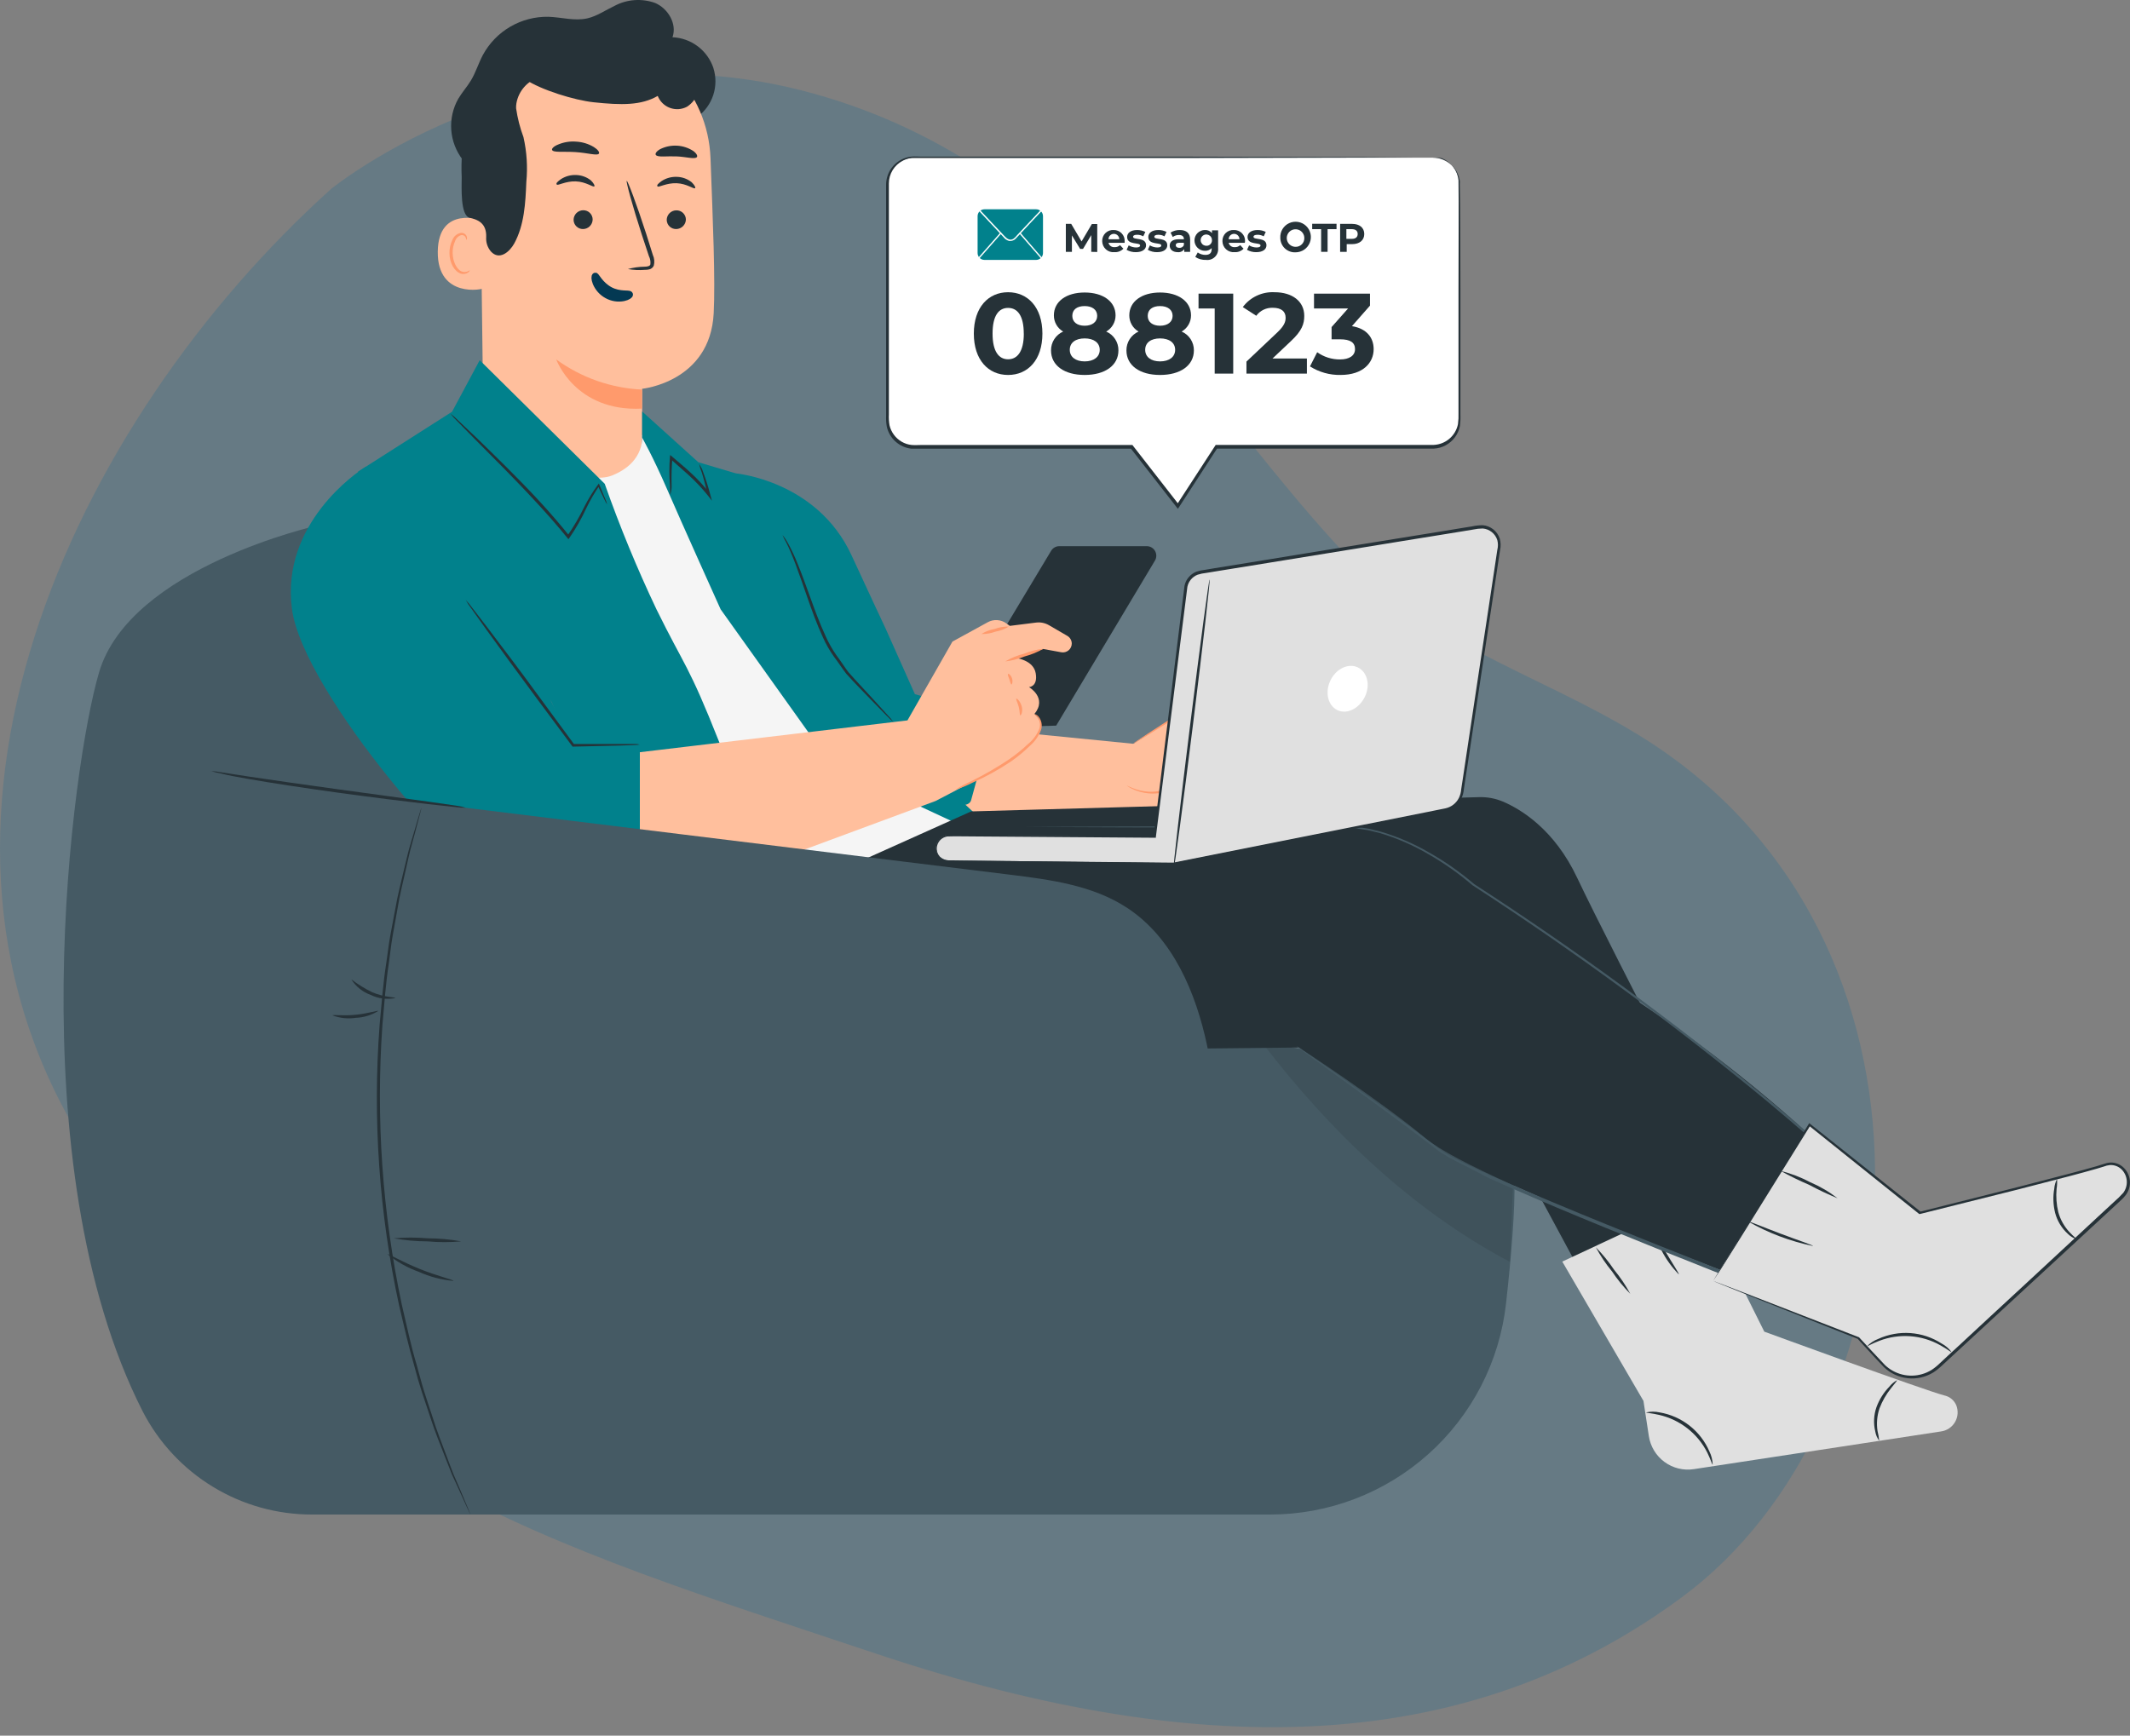 <svg width="173" height="141" viewBox="0 0 173 141" fill="none" xmlns="http://www.w3.org/2000/svg">
<rect x="0" y="0" width="173" height="141" fill="#808080" stroke="none"/>
<path opacity="0.2" d="M26.906 15.338C26.906 15.338 43.92 1.442 66.05 7.594C88.179 13.746 97.446 32.828 110.134 45.936C116.78 52.799 126.599 55.328 134.495 60.611C159.749 77.504 156.005 115.496 136.536 129.807C119.68 142.212 98.618 143.508 71.212 134.36C43.806 125.211 24.195 119.715 7.201 93.508C-9.793 67.301 5.945 34.198 26.906 15.338Z" fill="#036696"/>
<path d="M57.945 5.529C57.709 4.824 57.265 4.208 56.672 3.761C56.078 3.314 55.362 3.058 54.62 3.026C55.005 1.945 54.266 0.698 53.216 0.243C52.677 0.049 52.103 -0.031 51.532 0.011C50.96 0.052 50.404 0.213 49.899 0.484C49.168 0.83 48.486 1.311 47.711 1.49C46.674 1.727 45.602 1.398 44.544 1.363C43.457 1.343 42.386 1.621 41.446 2.168C40.507 2.715 39.737 3.51 39.219 4.466C38.864 5.135 38.645 5.875 38.256 6.526C37.941 7.047 37.53 7.502 37.219 8.027C36.785 8.796 36.588 9.675 36.652 10.556C36.716 11.436 37.038 12.278 37.578 12.976L52.494 9.55C53.107 9.974 53.837 10.196 54.582 10.185C55.327 10.174 56.051 9.931 56.651 9.489C57.251 9.047 57.699 8.429 57.931 7.72C58.163 7.012 58.168 6.249 57.945 5.538V5.529Z" fill="#263238"/>
<path d="M92.305 60.449L77.924 59.023L77.092 66.491L93.334 65.927L92.305 60.449Z" fill="#FFBF9D"/>
<path d="M103.23 64.824C103.138 64.954 103.011 65.053 102.863 65.111C102.715 65.169 102.554 65.181 102.399 65.148C102.332 65.13 102.267 65.105 102.206 65.074C101.768 64.859 101.965 63.945 101.965 63.945L99.856 63.254C99.856 63.254 96.759 64.619 95.569 65.664C94.379 66.71 91.981 65.332 91.981 65.332L91.823 60.58L96.374 57.609C96.374 57.609 96.094 57.789 96.474 57.172C96.855 56.555 98.067 56.992 98.067 56.992C98.316 56.691 99.152 56.699 99.152 56.699L102.578 57.653C102.927 57.75 103.25 57.924 103.523 58.163C103.795 58.401 104.011 58.698 104.153 59.031L105.26 61.6C105.26 61.6 105.776 63.407 105.588 63.787C105.508 63.94 105.375 64.059 105.214 64.12C105.053 64.181 104.874 64.181 104.713 64.12C104.713 64.12 104.363 65.196 104.07 65.192C103.774 65.129 103.492 65.012 103.239 64.846L103.23 64.824Z" fill="#FFBF9D"/>
<path d="M96.449 65.042C96.531 65.007 96.611 64.965 96.685 64.915L97.341 64.539C98.166 64.083 99.016 63.675 99.888 63.318H99.835L101.94 64.027L101.879 63.922C101.846 64.1 101.832 64.28 101.835 64.46C101.833 64.657 101.889 64.851 101.997 65.016C102.066 65.101 102.159 65.163 102.264 65.195C102.359 65.237 102.462 65.26 102.566 65.261C102.78 65.261 102.988 65.185 103.152 65.047C103.193 65.012 103.231 64.974 103.266 64.933L103.292 64.902L103.156 64.929L103.222 64.968C103.307 65.021 103.394 65.069 103.485 65.112C103.576 65.159 103.671 65.198 103.769 65.231C103.82 65.25 103.873 65.265 103.926 65.274C103.994 65.294 104.065 65.294 104.132 65.274C104.239 65.214 104.329 65.127 104.39 65.02C104.447 64.93 104.498 64.837 104.543 64.74C104.634 64.548 104.713 64.351 104.78 64.15L104.64 64.215C104.781 64.271 104.935 64.287 105.084 64.262C105.234 64.236 105.374 64.17 105.488 64.071C105.607 63.964 105.684 63.818 105.707 63.66C105.723 63.514 105.723 63.368 105.707 63.222C105.63 62.665 105.513 62.113 105.357 61.573L104.767 60.203L104.395 59.328C104.28 59.029 104.133 58.743 103.957 58.475C103.77 58.215 103.532 57.996 103.257 57.832C102.983 57.68 102.688 57.571 102.382 57.508L99.148 56.633H99.122C98.921 56.635 98.72 56.656 98.523 56.694C98.312 56.722 98.116 56.817 97.963 56.965H98.09C97.925 56.856 97.736 56.788 97.539 56.768C97.343 56.748 97.144 56.777 96.961 56.852C96.635 57.018 96.386 57.303 96.265 57.648L96.3 57.604L93.163 59.639L92.319 60.203C92.217 60.266 92.121 60.336 92.03 60.413C92.14 60.367 92.246 60.309 92.345 60.242L93.22 59.718L96.392 57.748V57.722C96.5 57.423 96.718 57.176 97 57.031C97.156 56.971 97.325 56.95 97.49 56.969C97.656 56.988 97.816 57.047 97.954 57.14L98.024 57.184L98.081 57.123C98.204 57.014 98.356 56.944 98.519 56.922C98.702 56.886 98.888 56.869 99.074 56.869L102.299 57.779C102.582 57.839 102.855 57.941 103.108 58.081C103.356 58.231 103.571 58.431 103.738 58.667C103.903 58.921 104.038 59.193 104.141 59.477C104.268 59.766 104.39 60.054 104.517 60.352L105.108 61.721C105.261 62.251 105.377 62.79 105.453 63.336C105.466 63.462 105.466 63.59 105.453 63.717C105.438 63.824 105.385 63.923 105.305 63.997C105.219 64.068 105.116 64.116 105.006 64.134C104.896 64.153 104.783 64.141 104.679 64.102L104.574 64.067L104.539 64.167C104.478 64.361 104.404 64.549 104.316 64.732C104.255 64.9 104.153 65.05 104.018 65.169C103.988 65.173 103.957 65.173 103.926 65.169L103.8 65.134C103.712 65.104 103.625 65.064 103.537 65.025C103.452 64.984 103.368 64.939 103.288 64.889L103.226 64.854L103.091 64.88V64.907C103.062 64.938 103.032 64.967 102.999 64.994C102.877 65.099 102.722 65.16 102.561 65.165C102.48 65.165 102.4 65.148 102.325 65.117C102.252 65.1 102.187 65.058 102.141 64.999C101.997 64.708 101.963 64.376 102.045 64.062V63.979L101.971 63.957L99.862 63.275H99.835H99.809C98.938 63.646 98.093 64.076 97.28 64.561C96.996 64.732 96.781 64.872 96.637 64.972C96.573 64.991 96.51 65.015 96.449 65.042Z" fill="#FF9A6C"/>
<path d="M98.467 58.305C98.798 58.521 99.157 58.692 99.534 58.812C100.451 59.157 101.408 59.381 102.383 59.477L102.278 59.381C102.313 59.565 102.343 59.753 102.392 59.946C102.64 61.031 103.094 62.059 103.73 62.973C103.922 63.247 104.133 63.507 104.36 63.752C104.522 63.927 104.623 64.01 104.636 64.001C104.649 63.993 104.312 63.586 103.866 62.881C103.285 61.962 102.864 60.952 102.619 59.893C102.575 59.709 102.54 59.521 102.51 59.346V59.254H102.422C101.465 59.161 100.52 58.965 99.604 58.672C99.233 58.528 98.853 58.405 98.467 58.305Z" fill="#FF9A6C"/>
<path d="M101.458 60.859C101.558 62.328 102.223 63.7 103.313 64.688C103.37 64.64 102.731 63.913 102.224 62.855C101.716 61.796 101.528 60.846 101.458 60.859Z" fill="#FF9A6C"/>
<path d="M91.513 63.804C91.513 63.804 91.543 63.839 91.613 63.887C91.717 63.956 91.826 64.019 91.937 64.075C92.361 64.282 92.819 64.41 93.289 64.452C94.011 64.517 94.736 64.376 95.38 64.045C96.203 63.624 96.853 62.931 97.223 62.085L97.083 62.15C97.889 62.441 98.734 62.614 99.59 62.666C99.907 62.684 100.226 62.684 100.543 62.666C100.862 62.667 101.178 62.615 101.48 62.513C101.648 62.457 101.79 62.34 101.878 62.185C101.915 62.105 101.936 62.019 101.94 61.931C101.944 61.844 101.93 61.756 101.9 61.673C101.838 61.51 101.714 61.378 101.554 61.306L101.169 61.139C100.15 60.702 99.209 60.383 98.417 60.124C97.625 59.866 96.969 59.687 96.518 59.573C96.286 59.5 96.047 59.452 95.805 59.429C96.029 59.52 96.258 59.597 96.492 59.661C96.929 59.801 97.577 60.006 98.365 60.282C99.152 60.558 100.075 60.908 101.086 61.341L101.467 61.507C101.569 61.555 101.65 61.642 101.69 61.748C101.712 61.801 101.724 61.858 101.724 61.916C101.724 61.974 101.712 62.031 101.69 62.085C101.625 62.19 101.524 62.268 101.405 62.303C101.123 62.395 100.827 62.439 100.53 62.435C100.224 62.435 99.913 62.435 99.598 62.435C98.764 62.383 97.941 62.215 97.153 61.936L97.052 61.901L97.013 61.997C96.661 62.806 96.044 63.47 95.262 63.879C94.651 64.203 93.963 64.354 93.272 64.316C92.82 64.287 92.377 64.183 91.959 64.01C91.67 63.896 91.521 63.804 91.513 63.804Z" fill="#FF9A6C"/>
<path d="M45.654 41.968C43.947 41.93 42.324 41.225 41.131 40.003C39.938 38.782 39.272 37.142 39.275 35.435L39.003 13.773C38.749 7.958 41.83 2.957 47.487 2.86H48.012C53.285 3.083 57.502 7.428 57.708 12.849C57.901 17.894 58.106 22.764 57.966 25.459C57.673 31.042 52.156 31.585 52.156 31.585C52.156 31.585 52.156 33.663 52.156 35.304C52.17 36.167 52.013 37.024 51.694 37.826C51.375 38.628 50.9 39.358 50.296 39.975C49.693 40.592 48.973 41.083 48.178 41.42C47.384 41.757 46.53 41.932 45.667 41.937L45.654 41.968Z" fill="#FFBF9D"/>
<path d="M52.157 31.649C49.641 31.535 47.214 30.683 45.178 29.199C45.178 29.199 46.71 33.47 52.144 33.194L52.157 31.649Z" fill="#FF9A6C"/>
<path d="M55.709 17.832C55.703 18.036 55.62 18.231 55.474 18.375C55.33 18.519 55.135 18.602 54.93 18.607C54.83 18.61 54.73 18.593 54.636 18.558C54.542 18.522 54.457 18.468 54.384 18.399C54.312 18.329 54.254 18.246 54.214 18.154C54.174 18.062 54.153 17.963 54.151 17.863C54.154 17.657 54.237 17.461 54.382 17.316C54.528 17.171 54.725 17.089 54.93 17.088C55.03 17.085 55.13 17.102 55.224 17.138C55.317 17.174 55.403 17.228 55.475 17.297C55.547 17.367 55.605 17.45 55.646 17.541C55.686 17.633 55.707 17.732 55.709 17.832Z" fill="#263238"/>
<path d="M56.458 15.287C56.357 15.387 55.789 14.915 54.953 14.884C54.117 14.853 53.492 15.252 53.404 15.142C53.316 15.033 53.47 14.91 53.741 14.705C54.111 14.464 54.547 14.347 54.988 14.368C55.422 14.38 55.84 14.534 56.178 14.805C56.428 15.05 56.506 15.238 56.458 15.287Z" fill="#263238"/>
<path d="M48.136 17.833C48.132 18.038 48.049 18.234 47.904 18.378C47.758 18.523 47.562 18.605 47.357 18.607C47.257 18.609 47.157 18.591 47.064 18.554C46.971 18.517 46.886 18.462 46.815 18.392C46.743 18.322 46.686 18.238 46.647 18.146C46.608 18.054 46.587 17.955 46.587 17.855C46.59 17.65 46.674 17.454 46.819 17.309C46.965 17.165 47.161 17.082 47.366 17.08C47.466 17.078 47.566 17.096 47.659 17.133C47.752 17.169 47.837 17.224 47.909 17.294C47.981 17.364 48.038 17.448 48.077 17.541C48.116 17.633 48.136 17.733 48.136 17.833Z" fill="#263238"/>
<path d="M48.275 15.137C48.174 15.238 47.601 14.765 46.77 14.735C45.938 14.704 45.308 15.102 45.221 14.993C45.133 14.883 45.282 14.761 45.558 14.555C45.928 14.315 46.364 14.197 46.805 14.218C47.238 14.232 47.656 14.386 47.995 14.656C48.24 14.901 48.323 15.093 48.275 15.137Z" fill="#263238"/>
<path d="M51 21.858C51.445 21.736 51.904 21.671 52.365 21.665C52.58 21.665 52.803 21.617 52.825 21.468C52.851 21.243 52.81 21.014 52.707 20.812C52.527 20.274 52.339 19.709 52.147 19.119C51.364 16.703 50.834 14.743 50.904 14.695C50.974 14.647 51.709 16.59 52.488 19.005C52.676 19.6 52.856 20.164 53.022 20.707C53.15 20.98 53.178 21.29 53.101 21.582C53.067 21.657 53.017 21.723 52.954 21.775C52.891 21.827 52.817 21.865 52.737 21.884C52.619 21.913 52.496 21.926 52.374 21.923C51.915 21.96 51.454 21.938 51 21.858Z" fill="#263238"/>
<path d="M48.651 12.469C48.529 12.683 47.728 12.416 46.744 12.355C45.759 12.294 44.932 12.412 44.84 12.18C44.801 12.071 44.976 11.883 45.331 11.742C45.795 11.545 46.301 11.463 46.805 11.506C47.309 11.535 47.798 11.685 48.231 11.944C48.559 12.149 48.704 12.364 48.651 12.469Z" fill="#263238"/>
<path d="M56.599 12.766C56.42 12.958 55.724 12.735 54.928 12.704C54.131 12.674 53.418 12.796 53.265 12.586C53.195 12.486 53.309 12.293 53.615 12.118C54.038 11.907 54.508 11.809 54.98 11.834C55.452 11.859 55.909 12.007 56.306 12.263C56.586 12.468 56.678 12.674 56.599 12.766Z" fill="#263238"/>
<path d="M39.275 17.924C39.183 17.88 35.591 16.633 35.556 20.453C35.521 24.273 39.258 23.516 39.266 23.415C39.275 23.315 39.275 17.924 39.275 17.924Z" fill="#FFBF9D"/>
<path d="M38.152 21.954C38.152 21.954 38.086 22.002 37.977 22.05C37.9 22.082 37.817 22.099 37.734 22.099C37.65 22.099 37.568 22.082 37.491 22.05C37.102 21.897 36.773 21.253 36.765 20.562C36.756 20.236 36.82 19.911 36.953 19.613C36.987 19.495 37.05 19.387 37.135 19.299C37.221 19.21 37.326 19.144 37.443 19.105C37.518 19.085 37.598 19.094 37.668 19.128C37.738 19.163 37.793 19.221 37.823 19.293C37.876 19.398 37.85 19.477 37.871 19.482C37.893 19.486 37.95 19.42 37.92 19.263C37.903 19.168 37.851 19.082 37.775 19.022C37.727 18.981 37.67 18.95 37.609 18.933C37.548 18.915 37.484 18.912 37.421 18.922C37.267 18.952 37.123 19.021 37.003 19.123C36.884 19.225 36.792 19.356 36.738 19.503C36.578 19.834 36.498 20.199 36.506 20.567C36.506 21.337 36.9 22.063 37.434 22.229C37.533 22.259 37.638 22.266 37.74 22.249C37.843 22.233 37.94 22.193 38.025 22.133C38.143 22.046 38.165 21.962 38.152 21.954Z" fill="#FF9A6C"/>
<path d="M41.944 8.386C42.031 7.898 42.249 7.442 42.577 7.069C42.904 6.696 43.326 6.419 43.799 6.269C44.614 5.995 45.498 6.005 46.306 6.299C48.402 7.061 51.994 8.203 52.909 7.472C54.248 6.422 54.571 5.722 54.571 5.722L55.311 6.527C55.91 6.186 54.108 4.182 52.629 3.49C50.397 2.449 46.989 1.806 44.928 2.405C42.447 3.127 40.386 4.392 39.139 6.715C37.938 9.087 37.373 11.729 37.499 14.385C37.499 15.194 37.372 17.514 38.151 17.693C38.759 17.828 39.533 18.1 39.489 19.264C39.459 19.689 39.597 20.108 39.874 20.432C40.553 21.176 41.384 20.476 41.769 19.776C42.587 18.279 42.679 16.494 42.749 14.779C42.866 13.562 42.787 12.335 42.517 11.143C42.235 10.385 42.034 9.598 41.918 8.798C41.912 8.66 41.921 8.522 41.944 8.386Z" fill="#263238"/>
<path d="M51.146 23.923C51.168 23.98 50.997 24.124 50.652 24.198C50.193 24.29 49.717 24.215 49.308 23.988C48.898 23.766 48.577 23.409 48.398 22.978C48.267 22.65 48.289 22.431 48.35 22.413C48.411 22.396 48.757 23.14 49.54 23.564C50.324 23.988 51.111 23.796 51.146 23.923Z" fill="#043953" stroke="#043953" stroke-width="0.528"/>
<path d="M55.027 74.896L37.254 70.984L25.83 42.68C25.83 42.68 10.564 46.066 8.048 54.616C5.861 61.988 1.372 94.576 11.592 114.664C12.895 117.194 14.871 119.315 17.304 120.793C19.736 122.271 22.529 123.048 25.375 123.038H103.156C107.899 123.039 112.475 121.291 116.01 118.131C119.546 114.97 121.792 110.617 122.32 105.904C122.758 101.966 123.064 98.234 123.003 95.801L110.516 86.219L55.027 74.896Z" fill="#455A64"/>
<g opacity="0.3">
<path opacity="0.3" d="M102.543 84.741C108.017 91.89 114.676 98.305 122.64 102.514L123.02 92.809L108.31 82.339L102.543 84.741Z" fill="black"/>
</g>
<path d="M43.84 37.176C43.84 37.692 47.883 39.364 49.708 38.629C52.49 37.517 52.145 35.334 52.145 35.334L53.689 36.962L69.165 60.545L80.668 68.136L62.256 73.969L42.952 51.794L43.84 37.176Z" fill="#F5F5F5"/>
<path d="M38.961 29.261L38.554 30.022L36.717 33.448L29.073 38.322L44.794 57.01L51.965 73.969L69.16 79.35C69.16 79.35 60.978 66.771 58.436 60.339C55.894 53.907 55.636 54.214 53.317 49.497C51.74 46.174 50.338 42.771 49.116 39.302L38.961 29.261Z" fill="#01818C"/>
<path d="M75.794 62.929L79.167 66.076L80.121 68.018L67.581 62.186L58.528 49.497C58.528 49.497 55.304 42.343 54.197 39.779C53.028 37.084 52.158 35.557 52.158 35.557V33.431L56.721 37.552L60.532 38.685L66.903 48.749L75.794 62.929Z" fill="#01818C"/>
<path d="M71.93 51.063C71.93 51.063 70.407 47.817 69.165 45.117C66.365 39.036 59.762 38.458 59.762 38.458L67.06 58.699L75.999 65.038C75.999 65.038 78.546 65.914 78.865 65.038C78.865 65.038 80.725 58.327 80.668 58.3C80.611 58.274 74.306 56.388 74.306 56.388L71.768 50.7" fill="#01818C"/>
<path d="M85.374 44.745L76.689 59.215L85.785 58.948L93.805 45.542C93.876 45.424 93.913 45.29 93.915 45.153C93.917 45.016 93.882 44.881 93.814 44.761C93.747 44.642 93.649 44.543 93.53 44.474C93.412 44.405 93.277 44.369 93.14 44.369H86.039C85.905 44.369 85.773 44.404 85.656 44.47C85.54 44.535 85.442 44.631 85.374 44.745Z" fill="#263238"/>
<path d="M51.963 61.109L73.705 58.523L77.358 52.122L80.22 50.552C80.457 50.42 80.727 50.36 80.997 50.377C81.268 50.394 81.528 50.488 81.747 50.648L82.018 50.845L84.14 50.578C84.502 50.53 84.869 50.603 85.186 50.783L86.691 51.659C86.799 51.722 86.889 51.813 86.952 51.922C87.015 52.031 87.049 52.154 87.05 52.28C87.049 52.386 87.026 52.49 86.981 52.586C86.936 52.682 86.87 52.767 86.789 52.834C86.708 52.902 86.612 52.951 86.51 52.977C86.407 53.004 86.3 53.008 86.196 52.989L84.735 52.722L82.495 53.453C82.495 53.453 83.939 53.606 84.123 54.7C84.306 55.793 83.576 55.82 83.576 55.82C83.576 55.82 85.094 56.695 84.013 58.007C84.013 58.007 85.282 58.852 83.86 60.453C82.902 61.538 75.984 65.073 75.984 65.073L51.963 73.969V61.109Z" fill="#FFBF9D"/>
<path d="M83.978 57.999C83.978 57.999 84.14 57.999 84.333 58.196C84.458 58.341 84.545 58.515 84.585 58.702C84.626 58.89 84.619 59.084 84.565 59.268C84.374 59.788 84.052 60.25 83.628 60.607C83.156 61.069 82.645 61.491 82.101 61.867C81.108 62.533 80.058 63.111 78.964 63.595C78.526 63.822 78.067 64.008 77.595 64.151C78.016 63.888 78.455 63.654 78.907 63.451C79.967 62.931 80.991 62.339 81.97 61.679C82.506 61.311 83.012 60.901 83.484 60.454C83.89 60.128 84.207 59.705 84.407 59.224C84.463 59.063 84.479 58.891 84.454 58.722C84.43 58.553 84.366 58.392 84.267 58.253C84.183 58.155 84.086 58.07 83.978 57.999Z" fill="#FF9A6C"/>
<path d="M81.94 50.901C81.608 51.106 81.24 51.246 80.855 51.313C80.489 51.449 80.1 51.515 79.709 51.505C80.04 51.298 80.409 51.159 80.794 51.094C81.16 50.957 81.549 50.892 81.94 50.901Z" fill="#FF9A6C"/>
<path d="M84.74 52.704C84.267 52.978 83.759 53.187 83.23 53.325C82.723 53.532 82.191 53.669 81.647 53.732C82.118 53.455 82.626 53.245 83.156 53.111C83.662 52.902 84.195 52.765 84.74 52.704Z" fill="#FF9A6C"/>
<path d="M82.154 55.604C82.088 55.604 82.058 55.407 81.984 55.193C81.909 54.979 81.822 54.812 81.87 54.755C81.918 54.699 82.11 54.843 82.198 55.11C82.285 55.377 82.194 55.613 82.154 55.604Z" fill="#FF9A6C"/>
<path d="M82.877 58.116C82.811 58.116 82.837 57.788 82.745 57.433C82.653 57.079 82.496 56.808 82.544 56.764C82.592 56.72 82.864 56.956 82.982 57.377C83.1 57.797 82.933 58.116 82.877 58.116Z" fill="#FF9A6C"/>
<path d="M29.686 37.933C28.959 38.37 22.812 42.571 23.709 49.449C24.606 56.327 38.213 71.877 41.053 72.174L51.969 73.968V61.109L46.719 60.812L39.858 47.353L29.686 37.933Z" fill="#01818C"/>
<path d="M51.963 60.487C51.835 60.511 51.704 60.523 51.574 60.522L50.471 60.566L46.559 60.654H46.507L46.472 60.61L43.707 56.891C42.057 54.664 40.578 52.638 39.515 51.163L38.268 49.413C38.104 49.204 37.958 48.981 37.831 48.748C38.015 48.937 38.185 49.141 38.338 49.356L39.651 51.063C40.749 52.507 42.276 54.519 43.899 56.751L46.643 60.483L46.555 60.439H50.467H51.569C51.702 60.439 51.834 60.455 51.963 60.487Z" fill="#263238"/>
<path d="M49.312 40.982C49.23 40.858 49.158 40.728 49.098 40.593L48.559 39.464H48.678C48.28 40.041 47.928 40.648 47.623 41.279C47.237 42.12 46.779 42.925 46.254 43.686L46.166 43.808L46.074 43.69C45.365 42.815 44.556 41.892 43.685 40.943C41.782 38.873 39.962 37.079 38.662 35.767L37.127 34.204C36.932 34.021 36.754 33.822 36.593 33.609C36.807 33.77 37.009 33.947 37.197 34.139L38.785 35.644C40.097 36.926 41.957 38.707 43.869 40.776C44.744 41.73 45.549 42.666 46.254 43.546H46.07C46.592 42.796 47.054 42.006 47.453 41.183C47.771 40.55 48.145 39.945 48.568 39.376L48.638 39.28L48.682 39.385C48.879 39.857 49.041 40.238 49.163 40.54C49.232 40.68 49.282 40.829 49.312 40.982Z" fill="#263238"/>
<path d="M56.776 37.693C56.922 37.888 57.033 38.107 57.105 38.34C57.329 38.931 57.52 39.535 57.678 40.147L57.827 40.681L57.485 40.243C56.997 39.638 56.462 39.072 55.884 38.55C55.376 38.086 54.882 37.675 54.431 37.264L54.615 37.194C54.552 37.911 54.53 38.631 54.549 39.351C54.566 39.637 54.529 39.923 54.44 40.195C54.414 40.195 54.44 39.885 54.409 39.355C54.352 38.627 54.352 37.896 54.409 37.168L54.431 36.962L54.593 37.098C55.031 37.478 55.556 37.903 56.068 38.375C56.657 38.908 57.196 39.493 57.678 40.125L57.485 40.217C57.297 39.46 57.144 38.83 57.004 38.397C56.911 38.168 56.835 37.932 56.776 37.693Z" fill="#263238"/>
<path d="M72.568 58.66C72.382 58.514 72.207 58.353 72.047 58.178L70.704 56.804C70.14 56.214 69.47 55.553 68.735 54.735C68.398 54.297 68.101 53.829 67.751 53.37C67.395 52.873 67.091 52.343 66.841 51.786C66.32 50.657 65.926 49.541 65.572 48.531C65.217 47.52 64.907 46.605 64.622 45.853C64.338 45.1 64.075 44.496 63.874 44.103C63.756 43.9 63.65 43.689 63.559 43.473C63.559 43.473 63.607 43.516 63.673 43.613C63.777 43.752 63.872 43.899 63.957 44.05C64.271 44.615 64.547 45.199 64.784 45.8C65.095 46.553 65.423 47.459 65.786 48.465C66.149 49.471 66.547 50.578 67.064 51.694C67.306 52.235 67.599 52.752 67.939 53.239C68.293 53.707 68.591 54.192 68.91 54.608C69.597 55.391 70.284 56.1 70.822 56.695L72.113 58.117C72.28 58.285 72.432 58.466 72.568 58.66Z" fill="#263238"/>
<path d="M78.877 65.918L120.146 64.758C120.799 64.741 121.449 64.862 122.053 65.113C123.554 65.752 126.254 67.392 128.104 71.322C130.787 77.01 143.3 101.074 143.3 101.074L130.647 107.559L115.127 78.769L67.278 74.699L67.834 70.875L78.877 65.918Z" fill="#263238"/>
<path d="M126.889 102.488L133.483 113.807L133.92 116.668C133.984 117.085 134.129 117.484 134.347 117.844C134.565 118.204 134.852 118.518 135.191 118.767C135.53 119.016 135.916 119.196 136.324 119.296C136.733 119.396 137.158 119.415 137.574 119.351L157.644 116.288C157.881 116.256 158.108 116.171 158.306 116.038C158.505 115.905 158.671 115.728 158.791 115.521C158.91 115.313 158.981 115.082 158.997 114.843C159.012 114.604 158.973 114.365 158.882 114.144C158.796 113.948 158.664 113.775 158.499 113.64C158.333 113.505 158.137 113.41 157.928 113.365C156.248 112.927 143.297 108.18 143.297 108.18L137.898 97.347L126.889 102.488Z" fill="#E0E0E0"/>
<path d="M132.414 105.109C131.863 104.551 131.366 103.941 130.93 103.289C130.429 102.682 129.989 102.027 129.618 101.333C130.166 101.892 130.662 102.502 131.097 103.153C131.598 103.761 132.039 104.416 132.414 105.109Z" fill="#263238"/>
<path d="M136.352 103.525C135.799 102.961 135.333 102.318 134.969 101.617C134.541 100.954 134.211 100.232 133.989 99.473C134.051 99.443 134.514 100.388 135.166 101.504C135.818 102.619 136.409 103.486 136.352 103.525Z" fill="#263238"/>
<path d="M139.106 118.988C139.062 118.988 138.957 118.598 138.668 118.007C138.282 117.241 137.731 116.57 137.056 116.04C136.381 115.511 135.597 115.137 134.761 114.945C134.118 114.792 133.702 114.787 133.702 114.743C134.064 114.661 134.439 114.661 134.8 114.743C135.685 114.892 136.518 115.261 137.224 115.815C137.929 116.369 138.485 117.091 138.839 117.916C139.004 118.249 139.095 118.615 139.106 118.988Z" fill="#263238"/>
<path d="M152.63 117.041C152.464 116.821 152.354 116.564 152.311 116.292C152.152 115.639 152.186 114.954 152.407 114.319C152.635 113.696 152.991 113.128 153.453 112.652C153.623 112.438 153.834 112.259 154.074 112.127C154.1 112.158 153.894 112.389 153.593 112.775C153.197 113.266 152.881 113.817 152.656 114.407C152.455 115 152.399 115.633 152.494 116.253C152.56 116.512 152.605 116.775 152.63 117.041Z" fill="#263238"/>
<path d="M66.24 71.548C66.24 71.548 108.826 67.278 110.895 67.448C114.715 67.763 121.759 73.788 134.26 82.18C140.737 86.582 146.747 91.632 152.199 97.254L148.204 106.372C148.204 106.372 120.202 96.164 115.805 92.493C112.155 89.43 105.496 85.099 105.496 85.099L89.071 85.265L76.859 86.341C73.847 86.608 70.816 86.109 68.049 84.89C65.281 83.672 62.866 81.773 61.029 79.371L56.291 73.18L66.24 71.548Z" fill="#263238"/>
<path d="M105.292 84.973C105.292 84.973 105.362 85.012 105.489 85.1L106.062 85.493L108.272 87.047C110.192 88.416 113.01 90.385 116.467 92.997C116.685 93.159 116.904 93.347 117.123 93.492L117.827 93.929C118.335 94.183 118.842 94.463 119.381 94.712L121.026 95.478L122.776 96.244C125.142 97.267 127.692 98.335 130.429 99.447C135.889 101.665 142.015 104.076 148.626 106.618L148.481 106.683L152.1 97.495L152.126 97.626L147.156 92.56C145.987 91.549 144.736 90.472 143.458 89.409C135.838 83.129 127.868 77.286 119.586 71.908C118.465 70.948 117.255 70.097 115.972 69.366C114.755 68.656 113.458 68.093 112.109 67.686C111.776 67.598 111.444 67.528 111.116 67.445L110.122 67.292L109.129 67.239H104.316L91.457 67.213L83.109 67.178H80.921H80.352C80.288 67.182 80.224 67.182 80.16 67.178H80.352H80.921H83.109L91.457 67.147L104.316 67.121H109.129L110.14 67.169L111.155 67.322C111.487 67.406 111.824 67.475 112.161 67.567C113.528 67.973 114.841 68.54 116.073 69.256C117.372 69.991 118.597 70.85 119.731 71.82C128.029 77.191 136.011 83.034 143.638 89.322C144.92 90.385 146.171 91.461 147.339 92.477L152.31 97.548L152.362 97.604L152.336 97.679L148.705 106.867L148.665 106.972L148.56 106.933C141.949 104.382 135.823 101.958 130.367 99.727C127.641 98.611 125.086 97.539 122.723 96.502L120.973 95.727L119.311 94.87C118.777 94.612 118.265 94.332 117.757 94.073L117.035 93.636C116.799 93.492 116.598 93.303 116.379 93.141C112.94 90.516 110.131 88.525 108.228 87.134L106.04 85.555L105.48 85.143C105.344 85.025 105.292 84.973 105.292 84.973Z" fill="#455A64"/>
<path d="M139.147 104.059L150.961 108.701L152.926 110.827C153.212 111.137 153.556 111.386 153.939 111.563C154.321 111.739 154.735 111.838 155.156 111.854C155.577 111.87 155.997 111.803 156.392 111.657C156.787 111.511 157.149 111.289 157.458 111.002L172.361 97.211C172.54 97.052 172.679 96.854 172.769 96.632C172.859 96.41 172.897 96.171 172.88 95.932C172.863 95.694 172.792 95.462 172.672 95.255C172.551 95.048 172.385 94.872 172.186 94.739C172.005 94.626 171.799 94.558 171.586 94.539C171.374 94.52 171.159 94.551 170.961 94.63C169.329 95.216 155.936 98.528 155.936 98.528L146.953 91.37L139.147 104.059Z" fill="#E0E0E0"/>
<path d="M139.147 104.059C139.147 104.059 139.187 103.984 139.274 103.836L139.672 103.179C140.027 102.589 140.548 101.735 141.208 100.642C142.556 98.423 144.499 95.238 146.896 91.326L146.944 91.243L147.023 91.304L156.006 98.445H155.914L163.903 96.432L168.126 95.334C168.839 95.142 169.561 94.954 170.278 94.743L170.812 94.577C170.998 94.506 171.192 94.46 171.39 94.442C171.596 94.433 171.801 94.468 171.994 94.543C172.186 94.618 172.36 94.733 172.505 94.879C172.79 95.164 172.963 95.541 172.993 95.943C173.022 96.344 172.907 96.743 172.667 97.067C172.548 97.225 172.413 97.372 172.265 97.504L171.858 97.881L171.048 98.629L167.872 101.565L161.864 107.113L159.069 109.694L157.73 110.932C157.512 111.143 157.275 111.332 157.021 111.497C156.398 111.879 155.666 112.044 154.94 111.964C154.214 111.885 153.534 111.567 153.009 111.059C152.256 110.276 151.574 109.51 150.904 108.788H150.935C147.29 107.336 144.341 106.163 142.289 105.341L139.961 104.4L139.357 104.155L139.161 104.072C139.161 104.072 139.239 104.094 139.384 104.151L140.001 104.382L142.363 105.293L150.992 108.64C151.665 109.357 152.361 110.127 153.096 110.893C153.491 111.269 153.977 111.536 154.507 111.666C155.037 111.795 155.591 111.784 156.115 111.632C156.388 111.554 156.649 111.437 156.89 111.287C157.132 111.127 157.358 110.944 157.563 110.74C158.001 110.333 158.439 109.917 158.902 109.502C159.807 108.662 160.737 107.798 161.694 106.911C163.602 105.161 165.61 103.28 167.692 101.355C168.731 100.389 169.788 99.409 170.865 98.414L171.674 97.666C171.949 97.428 172.209 97.174 172.453 96.905C172.661 96.625 172.763 96.279 172.739 95.931C172.715 95.583 172.567 95.255 172.322 95.006C172.197 94.883 172.048 94.788 171.885 94.726C171.721 94.664 171.547 94.637 171.372 94.647C171.195 94.665 171.021 94.708 170.856 94.774L170.309 94.94C169.587 95.15 168.869 95.338 168.152 95.531L163.925 96.625L155.936 98.624H155.883L155.844 98.594L146.909 91.436H147.036L141.309 100.65L139.721 103.184L139.283 103.844C139.204 103.976 139.147 104.059 139.147 104.059Z" fill="#263238"/>
<path d="M158.509 109.843C158.478 109.873 158.167 109.602 157.585 109.282C156.837 108.863 156.005 108.613 155.148 108.552C154.292 108.491 153.433 108.619 152.632 108.928C152.015 109.16 151.665 109.387 151.639 109.366C151.9 109.102 152.215 108.898 152.562 108.766C153.378 108.395 154.275 108.234 155.169 108.298C156.063 108.362 156.927 108.649 157.682 109.134C158.007 109.305 158.29 109.547 158.509 109.843Z" fill="#263238"/>
<path d="M168.625 100.658C168.366 100.567 168.131 100.417 167.938 100.221C167.444 99.767 167.09 99.181 166.919 98.532C166.759 97.888 166.735 97.217 166.849 96.563C166.869 96.291 166.945 96.026 167.072 95.784C167.094 96.052 167.082 96.32 167.037 96.585C166.98 97.214 167.026 97.848 167.173 98.462C167.338 99.068 167.647 99.625 168.074 100.085C168.402 100.435 168.651 100.619 168.625 100.658Z" fill="#263238"/>
<path d="M98.05 84.978C97.136 80.642 95.267 76.206 91.57 73.768C88.766 71.913 85.296 71.458 81.944 71.047L12.174 62.467C11.549 73.462 16.257 87.148 21.061 97.063C21.805 98.603 22.666 100.178 24.093 101.119C25.843 102.265 28.066 102.252 30.148 102.2C53.622 101.6 77.105 100.603 100.448 98.034C99.135 93.803 98.96 89.31 98.05 84.978Z" fill="#455A64"/>
<path d="M37.846 65.62C37.57 65.624 37.295 65.606 37.023 65.568L34.791 65.327C32.91 65.108 30.315 64.789 27.454 64.395C24.592 64.001 22.002 63.603 20.138 63.275C19.202 63.109 18.449 62.973 17.951 62.837C17.679 62.792 17.411 62.726 17.15 62.641C17.425 62.654 17.698 62.687 17.968 62.741L20.182 63.083C22.055 63.363 24.641 63.734 27.502 64.128L34.831 65.13L37.053 65.45C37.322 65.486 37.586 65.543 37.846 65.62Z" fill="#263238"/>
<path d="M38.202 123.016C38.175 122.974 38.151 122.928 38.132 122.881C38.08 122.78 38.019 122.645 37.94 122.478L37.231 120.916L36.719 119.809C36.544 119.372 36.373 118.934 36.176 118.435C35.8 117.451 35.328 116.34 34.925 115.066C34.715 114.436 34.488 113.776 34.264 113.084C34.041 112.393 33.827 111.658 33.63 110.897C33.193 109.396 32.816 107.759 32.414 106.044C30.79 98.559 30.258 90.878 30.834 83.24C30.996 81.49 31.123 79.818 31.368 78.269C31.486 77.495 31.565 76.742 31.696 76.025C31.827 75.307 31.959 74.625 32.081 73.968C32.304 72.656 32.619 71.487 32.856 70.468C32.983 69.952 33.087 69.475 33.206 69.037C33.324 68.6 33.451 68.206 33.556 67.847C33.761 67.143 33.928 66.591 34.041 66.202L34.177 65.764C34.189 65.715 34.207 65.666 34.23 65.62C34.226 65.671 34.216 65.721 34.199 65.769L34.09 66.206L33.652 67.86L33.324 69.055C33.214 69.492 33.114 69.978 32.996 70.49C32.768 71.522 32.466 72.678 32.256 73.99C32.142 74.642 32.016 75.329 31.889 76.042C31.762 76.755 31.687 77.508 31.578 78.282C31.337 79.827 31.219 81.494 31.062 83.244C30.521 90.865 31.051 98.523 32.637 105.996C33.035 107.707 33.381 109.343 33.831 110.84C34.046 111.592 34.225 112.323 34.448 113.027C34.671 113.732 34.886 114.379 35.096 115.01C35.485 116.283 35.945 117.394 36.308 118.387C36.5 118.882 36.662 119.346 36.833 119.766L37.323 120.899L37.988 122.478L38.159 122.894C38.177 122.933 38.192 122.974 38.202 123.016Z" fill="#263238"/>
<path d="M37.465 100.847C36.552 100.93 35.634 100.93 34.721 100.847C33.803 100.846 32.886 100.762 31.982 100.597C32.897 100.517 33.816 100.517 34.73 100.597C35.647 100.6 36.562 100.684 37.465 100.847Z" fill="#263238"/>
<path d="M36.83 104.058C35.855 103.973 34.903 103.723 34.012 103.318C33.09 102.99 32.232 102.506 31.474 101.888C31.514 101.826 32.625 102.496 34.099 103.091C35.574 103.686 36.843 103.962 36.83 104.058Z" fill="#263238"/>
<path d="M30.716 82.129C30.17 82.472 29.544 82.663 28.9 82.685C28.264 82.784 27.612 82.716 27.01 82.488C27.01 82.413 27.854 82.54 28.878 82.44C29.902 82.339 30.689 82.064 30.716 82.129Z" fill="#263238"/>
<path d="M32.114 81.079C31.436 81.22 30.731 81.131 30.11 80.825C29.457 80.594 28.902 80.148 28.535 79.561C29.058 79.959 29.617 80.306 30.206 80.597C31.204 81.031 32.114 81 32.114 81.079Z" fill="#263238"/>
<path d="M56.68 6.12C56.506 5.666 56.226 5.261 55.863 4.938C55.5 4.616 55.064 4.385 54.593 4.265C53.646 4.03 52.651 4.067 51.723 4.37L42.657 6.444C43.97 7.319 46.669 8.142 48.218 8.308C50.48 8.548 52.073 8.57 53.421 7.792C53.508 8.015 53.642 8.217 53.814 8.385C53.986 8.553 54.191 8.683 54.416 8.765C54.642 8.848 54.882 8.882 55.121 8.865C55.361 8.848 55.594 8.78 55.805 8.667C56.214 8.4 56.522 8.005 56.681 7.544C56.84 7.083 56.839 6.581 56.68 6.12Z" fill="#263238"/>
<path d="M147.255 101.223C145.412 100.841 143.641 100.174 142.004 99.245C142.031 99.184 143.186 99.683 144.63 100.225C146.074 100.768 147.272 101.162 147.255 101.223Z" fill="#263238"/>
<path d="M149.251 97.346C148.458 97.02 147.683 96.653 146.927 96.248C146.139 95.913 145.369 95.536 144.622 95.119C145.458 95.327 146.267 95.637 147.028 96.042C147.821 96.381 148.568 96.819 149.251 97.346Z" fill="#263238"/>
<path d="M77.039 69.891L95.315 70.114L117.385 65.739C117.731 65.666 118.048 65.49 118.292 65.234C118.537 64.978 118.698 64.653 118.754 64.304L121.756 44.431C121.79 44.203 121.769 43.97 121.696 43.751C121.623 43.532 121.5 43.334 121.335 43.172C121.171 43.01 120.971 42.889 120.752 42.818C120.532 42.748 120.299 42.731 120.071 42.768L97.516 46.439C97.203 46.49 96.916 46.641 96.696 46.869C96.476 47.096 96.335 47.389 96.295 47.703L93.779 67.913L77.065 67.83C76.792 67.83 76.53 67.938 76.337 68.131C76.143 68.324 76.034 68.585 76.033 68.858C76.031 69.128 76.136 69.388 76.325 69.581C76.513 69.774 76.769 69.885 77.039 69.891Z" fill="#E0E0E0"/>
<path d="M77.04 69.891C76.922 69.899 76.803 69.88 76.694 69.834C76.529 69.774 76.381 69.674 76.266 69.541C76.15 69.409 76.07 69.249 76.033 69.077C76.004 68.936 76.003 68.791 76.032 68.65C76.06 68.508 76.117 68.375 76.199 68.256C76.281 68.138 76.386 68.038 76.508 67.961C76.63 67.885 76.766 67.834 76.909 67.812C77.578 67.786 78.335 67.812 79.201 67.812L93.776 67.847L93.697 67.917C94.414 62.102 95.268 55.229 96.208 47.581C96.263 47.325 96.38 47.087 96.549 46.888C96.717 46.689 96.933 46.535 97.175 46.439C97.414 46.362 97.661 46.31 97.91 46.285L98.637 46.163L101.581 45.686L107.65 44.693L113.937 43.678L117.149 43.157L118.772 42.89L119.586 42.759C119.865 42.698 120.149 42.667 120.435 42.667C120.747 42.694 121.045 42.813 121.29 43.008C121.535 43.203 121.717 43.467 121.813 43.765C121.896 44.06 121.905 44.371 121.839 44.671L121.708 45.52C121.539 46.651 121.37 47.776 121.201 48.893C120.864 51.12 120.531 53.321 120.203 55.478C119.875 57.635 119.555 59.748 119.245 61.822L119.008 63.363C118.969 63.621 118.934 63.874 118.895 64.128C118.87 64.397 118.797 64.659 118.68 64.903C118.557 65.144 118.383 65.355 118.169 65.521C117.955 65.686 117.706 65.802 117.442 65.861L115.963 66.154L95.333 70.214L81.936 70.018L78.317 69.952L77.342 69.93H77.022H77.342H78.282L81.905 69.952L95.303 70.079L115.924 65.966L117.398 65.668C117.632 65.618 117.851 65.516 118.04 65.37C118.23 65.223 118.384 65.037 118.492 64.824C118.599 64.602 118.662 64.361 118.68 64.115L118.798 63.349C118.873 62.837 118.952 62.321 119.03 61.805L119.984 55.461C120.308 53.305 120.639 51.117 120.977 48.898C121.144 47.783 121.313 46.659 121.485 45.524L121.612 44.675C121.68 44.413 121.68 44.137 121.612 43.875C121.531 43.619 121.375 43.393 121.166 43.226C120.956 43.058 120.702 42.957 120.435 42.934C120.169 42.936 119.903 42.965 119.643 43.021L118.825 43.157L117.206 43.42L113.99 43.94L107.707 44.964L101.638 45.949L98.694 46.425L97.967 46.544C97.731 46.567 97.498 46.615 97.272 46.688C97.062 46.77 96.876 46.902 96.731 47.074C96.585 47.246 96.486 47.452 96.44 47.672C95.478 55.294 94.611 62.177 93.881 67.987V68.057H93.806L79.232 67.952C78.357 67.952 77.6 67.926 76.948 67.952C76.801 67.973 76.66 68.026 76.536 68.107C76.412 68.189 76.307 68.298 76.23 68.425C76.155 68.55 76.107 68.691 76.091 68.837C76.076 68.982 76.092 69.13 76.139 69.268C76.186 69.407 76.263 69.534 76.364 69.64C76.465 69.746 76.588 69.829 76.725 69.882C76.829 69.897 76.935 69.9 77.04 69.891Z" fill="#263238"/>
<path d="M98.247 47.077C98.309 47.077 97.705 52.358 96.895 58.86C96.086 65.362 95.382 70.626 95.316 70.617C95.25 70.608 95.863 65.336 96.672 58.834C97.482 52.332 98.186 47.068 98.247 47.077Z" fill="#263238"/>
<path d="M108.057 55.282C107.597 56.24 107.851 57.316 108.621 57.688C109.391 58.06 110.371 57.579 110.848 56.62C111.325 55.662 111.054 54.586 110.284 54.218C109.514 53.851 108.516 54.323 108.057 55.282Z" fill="white"/>
<path d="M116.365 12.811H74.282C73.702 12.811 73.146 13.041 72.736 13.451C72.325 13.862 72.095 14.418 72.095 14.998V34.171C72.095 34.751 72.325 35.308 72.736 35.718C73.146 36.128 73.702 36.359 74.282 36.359H91.937L95.687 41.172L98.815 36.359H116.369C116.95 36.359 117.506 36.128 117.916 35.718C118.326 35.308 118.557 34.751 118.557 34.171V15.003C118.558 14.715 118.501 14.429 118.391 14.163C118.281 13.897 118.12 13.655 117.916 13.451C117.713 13.248 117.471 13.086 117.204 12.976C116.938 12.866 116.653 12.81 116.365 12.811Z" fill="white"/>
<path d="M116.364 12.81H116.574C116.78 12.825 116.982 12.871 117.174 12.946C117.489 13.065 117.772 13.257 118.001 13.506C118.321 13.85 118.522 14.289 118.574 14.757C118.613 16.844 118.604 19.881 118.617 23.727C118.617 25.648 118.617 27.774 118.617 30.075C118.617 31.226 118.617 32.425 118.617 33.663C118.631 33.982 118.616 34.301 118.574 34.617C118.51 34.942 118.374 35.249 118.176 35.514C117.976 35.789 117.716 36.015 117.417 36.176C117.118 36.338 116.787 36.43 116.447 36.446H98.788L98.876 36.398L95.752 41.211L95.668 41.338L95.577 41.219L91.823 36.407L91.91 36.45H74.934C74.627 36.45 74.338 36.45 74.015 36.45C73.54 36.396 73.094 36.195 72.738 35.876C72.382 35.557 72.134 35.136 72.028 34.67C71.975 34.368 71.956 34.061 71.971 33.755V32.88C71.971 30.503 71.971 28.169 71.971 25.879V19.093C71.971 17.985 71.971 16.891 71.971 15.812V15.002C71.972 14.581 72.088 14.167 72.308 13.807C72.528 13.448 72.843 13.156 73.218 12.963C73.464 12.835 73.731 12.754 74.006 12.723C74.282 12.696 74.535 12.723 74.798 12.723H79.401H85.22H95.673L110.807 12.758L114.92 12.78H115.992H116.355H115.992H114.92L110.807 12.801L95.673 12.836H85.22H74.807C74.549 12.836 74.282 12.836 74.037 12.836C73.787 12.863 73.545 12.937 73.323 13.055C72.984 13.231 72.699 13.496 72.5 13.822C72.301 14.149 72.195 14.524 72.195 14.906V18.997C72.195 21.206 72.195 23.469 72.195 25.766V33.672C72.18 33.965 72.198 34.258 72.247 34.547C72.311 34.825 72.432 35.087 72.601 35.316C72.77 35.546 72.985 35.738 73.231 35.882C73.478 36.027 73.752 36.118 74.037 36.148C74.317 36.175 74.632 36.148 74.912 36.148H91.976L92.006 36.192L95.756 41.005H95.581L98.709 36.192L98.74 36.144H98.797H116.447C116.916 36.123 117.364 35.947 117.721 35.642C118.077 35.338 118.322 34.923 118.416 34.464C118.457 34.158 118.472 33.849 118.46 33.541C118.46 32.303 118.46 31.104 118.46 29.953C118.46 27.651 118.46 25.525 118.46 23.604C118.46 19.763 118.491 16.713 118.46 14.639C118.417 14.248 118.269 13.875 118.032 13.561C117.794 13.247 117.477 13.003 117.112 12.854C116.866 12.804 116.614 12.789 116.364 12.81Z" fill="#263238"/>
<path d="M84.153 17.002H79.961C79.652 17.002 79.401 17.253 79.401 17.562V20.555C79.401 20.864 79.652 21.115 79.961 21.115H84.153C84.462 21.115 84.713 20.864 84.713 20.555V17.562C84.713 17.253 84.462 17.002 84.153 17.002Z" fill="#01818C"/>
<path d="M79.488 17.111L81.51 19.268C81.618 19.415 81.772 19.521 81.947 19.57C82.057 19.587 82.169 19.574 82.273 19.534C82.376 19.494 82.468 19.428 82.538 19.342C82.905 18.966 83.255 18.577 83.614 18.196C83.973 17.815 84.297 17.474 84.634 17.111C84.641 17.1 84.644 17.087 84.643 17.074C84.641 17.061 84.635 17.049 84.626 17.04C84.617 17.03 84.605 17.024 84.592 17.023C84.579 17.022 84.566 17.025 84.555 17.032L82.625 19.089C82.537 19.203 82.434 19.306 82.319 19.395C82.03 19.579 81.785 19.395 81.593 19.189C81.225 18.804 80.862 18.415 80.499 18.025L79.571 17.032C79.523 16.984 79.444 17.058 79.493 17.111H79.488Z" fill="white"/>
<path d="M79.466 21.088L81.09 19.242L81.317 18.984C81.365 18.931 81.287 18.852 81.243 18.905C80.7 19.522 80.158 20.134 79.62 20.751L79.388 21.01C79.344 21.062 79.418 21.141 79.466 21.088Z" fill="white"/>
<path d="M84.629 20.927L83.111 19.176L82.892 18.923C82.844 18.866 82.77 18.923 82.814 18.997L84.332 20.747C84.406 20.835 84.481 20.918 84.551 21.005C84.621 21.093 84.677 20.979 84.629 20.927Z" fill="white"/>
<path d="M88.633 20.458V19.098L87.964 20.218H87.727L87.062 19.124V20.458H86.568V18.188H87.005L87.846 19.614L88.681 18.201H89.119V20.471L88.633 20.458Z" fill="#263238"/>
<path d="M91.346 19.728H90.033C90.06 19.837 90.125 19.932 90.217 19.996C90.308 20.061 90.42 20.09 90.532 20.078C90.612 20.082 90.692 20.069 90.768 20.04C90.843 20.012 90.912 19.968 90.969 19.912L91.24 20.205C91.148 20.301 91.035 20.376 90.91 20.424C90.786 20.473 90.652 20.493 90.519 20.485C90.393 20.498 90.266 20.484 90.146 20.445C90.026 20.406 89.915 20.342 89.821 20.257C89.727 20.173 89.652 20.07 89.6 19.954C89.549 19.839 89.522 19.714 89.521 19.588C89.517 19.466 89.539 19.344 89.585 19.231C89.63 19.118 89.7 19.015 89.787 18.931C89.875 18.846 89.98 18.78 90.094 18.738C90.209 18.696 90.331 18.678 90.453 18.686C90.574 18.684 90.694 18.706 90.806 18.752C90.918 18.799 91.019 18.867 91.103 18.955C91.186 19.042 91.251 19.145 91.293 19.259C91.335 19.372 91.353 19.493 91.346 19.614C91.346 19.614 91.346 19.688 91.346 19.728ZM90.033 19.435H90.908C90.908 19.319 90.862 19.207 90.78 19.125C90.698 19.043 90.587 18.997 90.47 18.997C90.354 18.997 90.243 19.043 90.161 19.125C90.079 19.207 90.033 19.319 90.033 19.435Z" fill="#263238"/>
<path d="M91.503 20.297L91.674 19.934C91.856 20.044 92.065 20.103 92.278 20.104C92.514 20.104 92.602 20.039 92.602 19.942C92.602 19.658 91.547 19.942 91.547 19.251C91.547 18.923 91.845 18.687 92.352 18.687C92.586 18.683 92.817 18.735 93.026 18.84L92.855 19.199C92.702 19.113 92.528 19.069 92.352 19.072C92.125 19.072 92.028 19.142 92.028 19.234C92.028 19.531 93.083 19.234 93.083 19.929C93.083 20.253 92.781 20.485 92.26 20.485C91.996 20.492 91.734 20.427 91.503 20.297Z" fill="#263238"/>
<path d="M93.228 20.297L93.394 19.934C93.578 20.044 93.788 20.103 94.002 20.104C94.234 20.104 94.321 20.039 94.321 19.942C94.321 19.658 93.267 19.942 93.267 19.251C93.267 18.923 93.564 18.687 94.076 18.687C94.309 18.683 94.538 18.735 94.746 18.84L94.579 19.199C94.426 19.113 94.252 19.07 94.076 19.072C93.849 19.072 93.753 19.142 93.753 19.234C93.753 19.531 94.807 19.234 94.807 19.929C94.807 20.253 94.505 20.485 93.98 20.485C93.717 20.491 93.457 20.426 93.228 20.297Z" fill="#263238"/>
<path d="M96.663 19.461V20.459H96.186V20.24C96.128 20.325 96.049 20.393 95.955 20.436C95.862 20.48 95.758 20.497 95.656 20.485C95.245 20.485 95.004 20.258 95.004 19.956C95.004 19.654 95.219 19.435 95.753 19.435H96.159C96.159 19.216 96.028 19.09 95.757 19.09C95.576 19.088 95.4 19.145 95.254 19.251L95.074 18.897C95.299 18.753 95.561 18.68 95.827 18.687C96.352 18.687 96.663 18.936 96.663 19.461ZM96.155 19.899V19.72H95.809C95.573 19.72 95.494 19.807 95.494 19.925C95.494 20.043 95.604 20.135 95.783 20.135C95.862 20.142 95.941 20.124 96.009 20.083C96.076 20.042 96.129 19.981 96.159 19.908L96.155 19.899Z" fill="#263238"/>
<path d="M98.936 18.712V20.165C98.949 20.295 98.931 20.426 98.886 20.549C98.841 20.672 98.768 20.783 98.674 20.874C98.58 20.965 98.467 21.034 98.342 21.076C98.218 21.117 98.086 21.13 97.956 21.114C97.646 21.129 97.34 21.045 97.081 20.873L97.282 20.51C97.463 20.639 97.678 20.707 97.9 20.707C98.258 20.707 98.411 20.545 98.411 20.23V20.156C98.341 20.23 98.255 20.288 98.16 20.326C98.065 20.364 97.962 20.38 97.86 20.375C97.636 20.375 97.421 20.286 97.263 20.127C97.105 19.969 97.016 19.754 97.016 19.53C97.016 19.306 97.105 19.091 97.263 18.933C97.421 18.775 97.636 18.686 97.86 18.686C97.969 18.68 98.078 18.699 98.178 18.742C98.278 18.786 98.367 18.852 98.438 18.935V18.712H98.936ZM98.438 19.53C98.442 19.438 98.418 19.346 98.369 19.267C98.321 19.188 98.249 19.126 98.164 19.088C98.08 19.051 97.985 19.04 97.894 19.057C97.803 19.074 97.719 19.118 97.654 19.184C97.588 19.249 97.544 19.333 97.527 19.424C97.51 19.515 97.521 19.61 97.558 19.694C97.596 19.779 97.658 19.851 97.737 19.899C97.816 19.948 97.907 19.972 98 19.968C98.116 19.968 98.227 19.922 98.309 19.84C98.391 19.757 98.438 19.646 98.438 19.53Z" fill="#263238"/>
<path d="M101.107 19.727H99.794C99.821 19.836 99.886 19.932 99.978 19.996C100.07 20.06 100.182 20.089 100.293 20.078C100.373 20.082 100.454 20.069 100.529 20.04C100.604 20.012 100.673 19.968 100.73 19.911L101.002 20.204C100.909 20.301 100.796 20.376 100.672 20.424C100.547 20.473 100.413 20.493 100.28 20.485C100.154 20.497 100.028 20.483 99.908 20.443C99.789 20.404 99.679 20.34 99.585 20.255C99.492 20.171 99.417 20.068 99.365 19.953C99.314 19.838 99.287 19.713 99.287 19.587C99.283 19.466 99.304 19.345 99.35 19.232C99.395 19.119 99.464 19.017 99.551 18.932C99.639 18.847 99.743 18.782 99.857 18.739C99.971 18.697 100.093 18.679 100.214 18.686C100.335 18.681 100.455 18.701 100.567 18.745C100.679 18.789 100.782 18.855 100.867 18.94C100.952 19.025 101.019 19.127 101.064 19.239C101.108 19.351 101.129 19.471 101.124 19.592C101.115 19.614 101.111 19.688 101.107 19.727ZM99.794 19.434H100.669C100.669 19.318 100.623 19.207 100.541 19.125C100.459 19.043 100.348 18.997 100.232 18.997C100.116 18.997 100.004 19.043 99.922 19.125C99.84 19.207 99.794 19.318 99.794 19.434Z" fill="#263238"/>
<path d="M101.283 20.297L101.453 19.934C101.637 20.044 101.847 20.103 102.062 20.104C102.293 20.104 102.381 20.039 102.381 19.942C102.381 19.658 101.326 19.942 101.326 19.251C101.326 18.923 101.624 18.687 102.136 18.687C102.368 18.683 102.598 18.735 102.805 18.84L102.639 19.199C102.485 19.114 102.312 19.07 102.136 19.072C101.908 19.072 101.808 19.142 101.808 19.234C101.808 19.531 102.862 19.234 102.862 19.929C102.862 20.253 102.565 20.485 102.04 20.485C101.775 20.491 101.514 20.426 101.283 20.297Z" fill="#263238"/>
<path d="M103.987 19.325C103.973 19.077 104.034 18.83 104.161 18.617C104.289 18.404 104.478 18.233 104.703 18.129C104.929 18.024 105.181 17.989 105.426 18.029C105.672 18.068 105.899 18.181 106.08 18.352C106.261 18.522 106.387 18.743 106.441 18.986C106.494 19.229 106.474 19.482 106.383 19.713C106.291 19.944 106.132 20.143 105.927 20.283C105.721 20.422 105.478 20.497 105.229 20.498C105.07 20.507 104.91 20.483 104.76 20.428C104.61 20.373 104.472 20.288 104.356 20.179C104.24 20.069 104.147 19.937 104.084 19.79C104.02 19.643 103.987 19.485 103.987 19.325ZM105.938 19.325C105.936 19.185 105.892 19.048 105.811 18.932C105.731 18.817 105.619 18.727 105.488 18.675C105.357 18.624 105.214 18.612 105.076 18.641C104.939 18.67 104.813 18.74 104.715 18.84C104.617 18.941 104.55 19.069 104.524 19.207C104.498 19.345 104.514 19.488 104.569 19.617C104.624 19.747 104.716 19.857 104.833 19.934C104.951 20.012 105.089 20.052 105.229 20.052C105.325 20.053 105.419 20.036 105.507 20C105.595 19.964 105.675 19.91 105.741 19.842C105.808 19.774 105.859 19.693 105.893 19.604C105.927 19.515 105.942 19.42 105.938 19.325Z" fill="#263238"/>
<path d="M107.303 18.616H106.577V18.179H108.554V18.616H107.828V20.458H107.303V18.616Z" fill="#263238"/>
<path d="M110.806 19.01C110.806 19.518 110.425 19.833 109.817 19.833H109.38V20.458H108.846V18.188H109.826C110.425 18.188 110.806 18.503 110.806 19.01ZM110.272 19.01C110.272 18.761 110.11 18.616 109.791 18.616H109.353V19.404H109.791C110.11 19.404 110.272 19.259 110.272 19.01Z" fill="#263238"/>
<path d="M79.095 27.101C79.095 24.957 80.285 23.74 81.877 23.74C83.47 23.74 84.665 24.957 84.665 27.101C84.665 29.244 83.483 30.461 81.877 30.461C80.272 30.461 79.095 29.24 79.095 27.101ZM83.151 27.101C83.151 25.626 82.63 25.014 81.877 25.014C81.125 25.014 80.617 25.626 80.617 27.101C80.617 28.575 81.138 29.188 81.877 29.188C82.617 29.188 83.155 28.575 83.155 27.101H83.151Z" fill="#263238"/>
<path d="M90.839 28.466C90.839 29.691 89.745 30.461 88.096 30.461C86.446 30.461 85.365 29.691 85.365 28.466C85.362 28.143 85.453 27.825 85.628 27.553C85.803 27.281 86.054 27.066 86.35 26.935C86.12 26.802 85.929 26.61 85.797 26.38C85.664 26.149 85.596 25.888 85.597 25.622C85.597 24.48 86.617 23.763 88.096 23.763C89.575 23.763 90.607 24.48 90.607 25.622C90.608 25.889 90.538 26.151 90.404 26.381C90.27 26.612 90.078 26.803 89.846 26.935C90.144 27.063 90.398 27.277 90.575 27.55C90.752 27.822 90.844 28.141 90.839 28.466ZM89.321 28.418C89.321 27.845 88.844 27.491 88.096 27.491C87.347 27.491 86.888 27.845 86.888 28.418C86.888 28.991 87.352 29.359 88.096 29.359C88.839 29.359 89.321 28.996 89.321 28.418ZM87.094 25.662C87.094 26.156 87.483 26.462 88.096 26.462C88.708 26.462 89.115 26.156 89.115 25.662C89.115 25.167 88.721 24.865 88.096 24.865C87.47 24.865 87.094 25.154 87.094 25.662Z" fill="#263238"/>
<path d="M96.968 28.466C96.968 29.691 95.87 30.461 94.221 30.461C92.571 30.461 91.49 29.691 91.49 28.466C91.487 28.143 91.578 27.825 91.753 27.553C91.928 27.281 92.179 27.066 92.475 26.935C92.245 26.802 92.054 26.61 91.922 26.38C91.789 26.149 91.721 25.888 91.722 25.622C91.722 24.48 92.746 23.763 94.221 23.763C95.695 23.763 96.736 24.48 96.736 25.622C96.736 25.889 96.666 26.15 96.532 26.381C96.398 26.611 96.206 26.802 95.975 26.935C96.273 27.064 96.527 27.278 96.704 27.55C96.88 27.823 96.972 28.141 96.968 28.466ZM95.446 28.418C95.446 27.845 94.973 27.491 94.221 27.491C93.468 27.491 93.013 27.845 93.013 28.418C93.013 28.991 93.477 29.359 94.221 29.359C94.964 29.359 95.446 28.996 95.446 28.418ZM93.219 25.662C93.219 26.156 93.608 26.462 94.221 26.462C94.833 26.462 95.24 26.156 95.24 25.662C95.24 25.167 94.846 24.865 94.221 24.865C93.595 24.865 93.219 25.154 93.219 25.662Z" fill="#263238"/>
<path d="M100.163 23.854V30.351H98.658V25.061H97.346V23.854H100.163Z" fill="#263238"/>
<path d="M106.148 29.126V30.351H101.238V29.375L103.741 27.008C104.319 26.461 104.419 26.133 104.419 25.809C104.419 25.302 104.069 25.004 103.382 25.004C103.122 24.994 102.863 25.047 102.628 25.16C102.393 25.273 102.189 25.442 102.035 25.652L100.941 24.947C101.239 24.549 101.63 24.23 102.08 24.02C102.531 23.809 103.026 23.713 103.522 23.74C104.966 23.74 105.933 24.484 105.933 25.661C105.933 26.295 105.758 26.868 104.848 27.713L103.352 29.126H106.148Z" fill="#263238"/>
<path d="M111.569 28.364C111.569 29.458 110.724 30.46 108.878 30.46C108.001 30.477 107.138 30.235 106.397 29.765L106.983 28.614C107.524 29.001 108.174 29.206 108.838 29.2C109.591 29.2 110.055 28.894 110.055 28.364C110.055 27.835 109.692 27.564 108.838 27.564H108.152V26.571L109.49 25.061H106.725V23.854H111.271V24.829L109.805 26.496C110.974 26.684 111.569 27.406 111.569 28.364Z" fill="#263238"/>
</svg>
